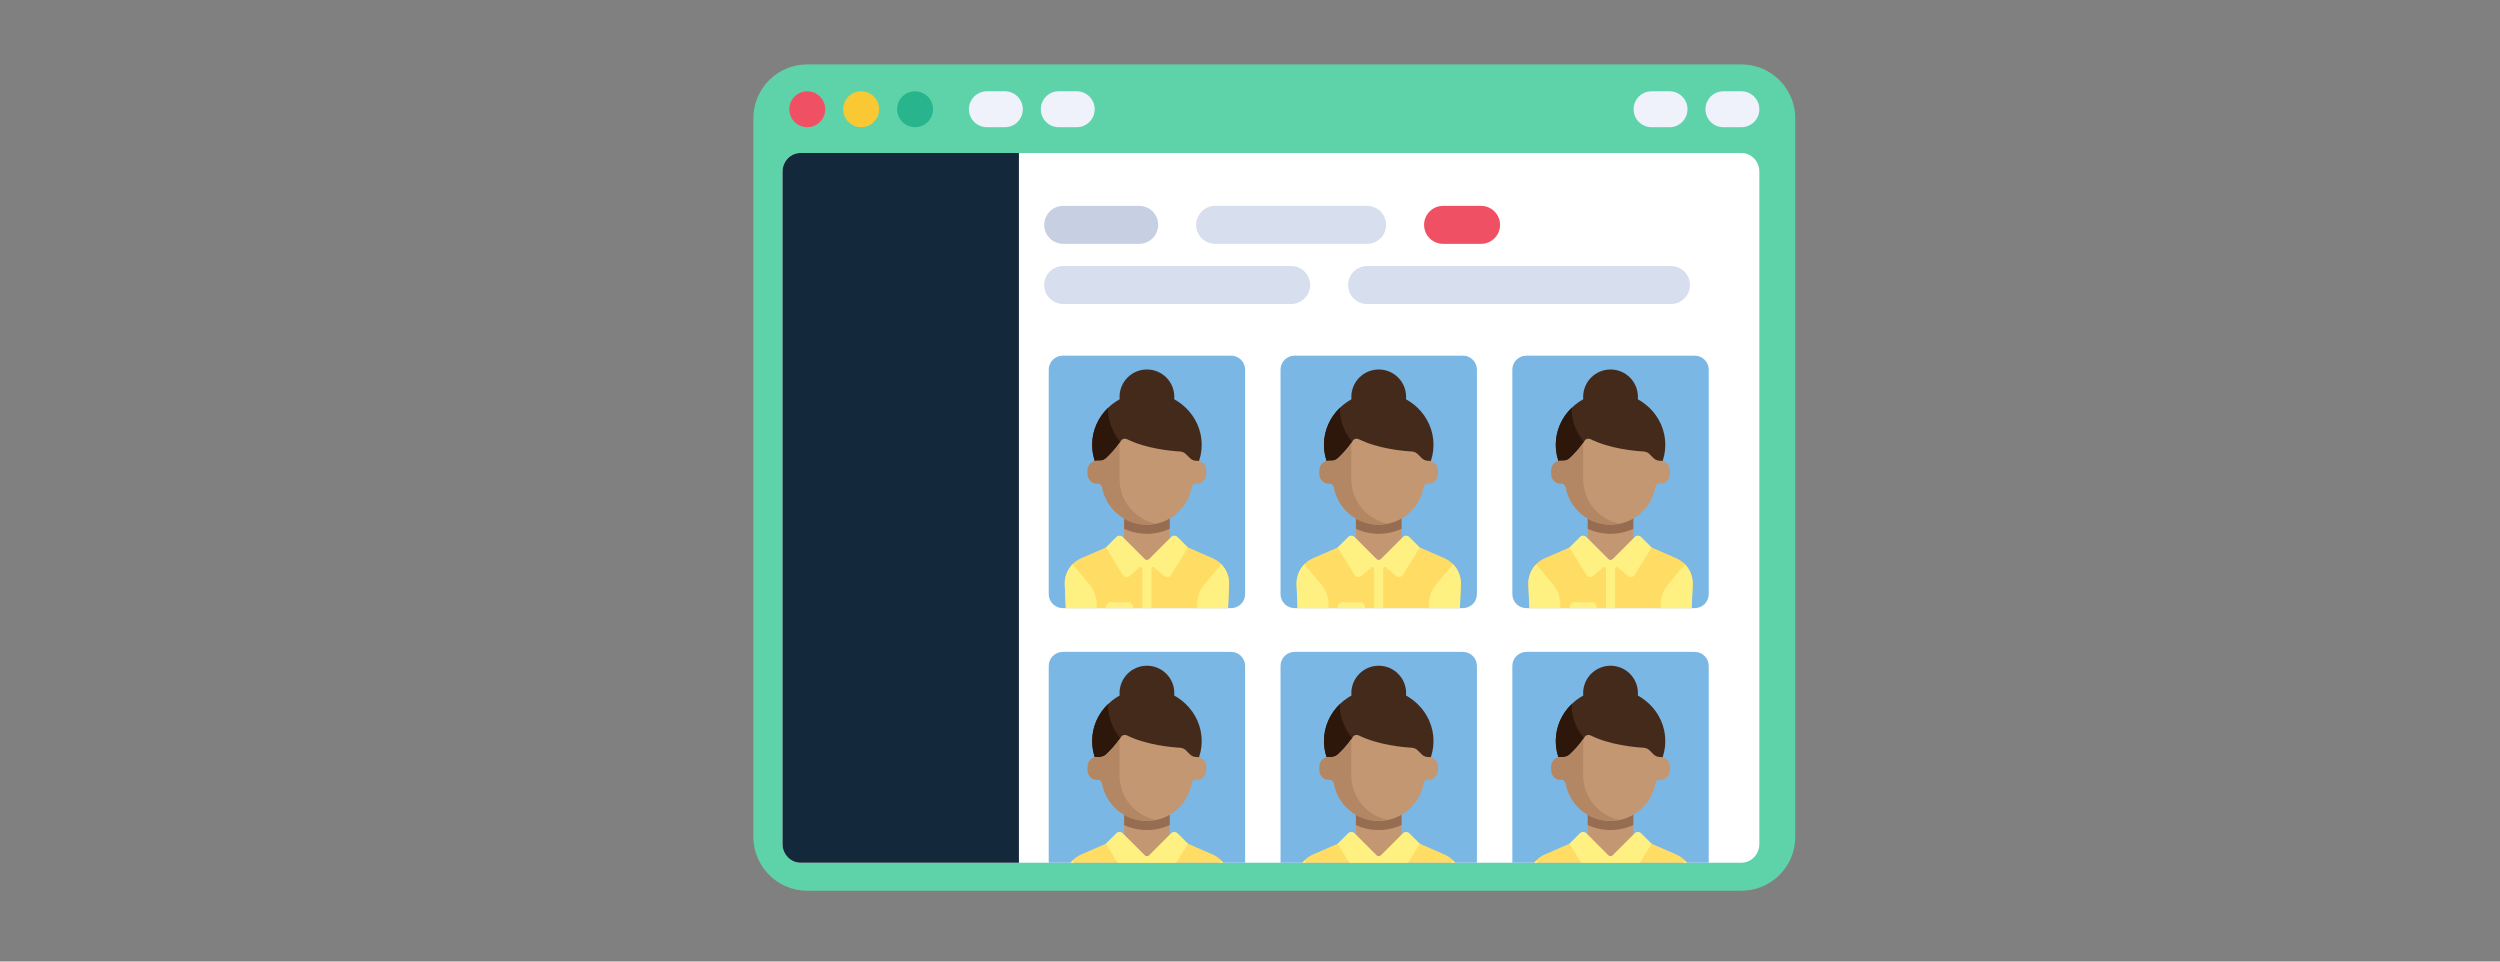 <?xml version="1.0" encoding="utf-8"?>
<!-- Generator: Adobe Illustrator 16.0.0, SVG Export Plug-In . SVG Version: 6.00 Build 0)  -->
<!DOCTYPE svg PUBLIC "-//W3C//DTD SVG 1.1//EN" "http://www.w3.org/Graphics/SVG/1.1/DTD/svg11.dtd">
<svg version="1.1" id="Layer_1" xmlns="http://www.w3.org/2000/svg" xmlns:xlink="http://www.w3.org/1999/xlink" x="0px" y="0px"
	 width="1105.51px" height="425.2px" viewBox="0 0 1105.51 425.2" enable-background="new 0 0 1105.51 425.2" xml:space="preserve">
<rect x="0" y="0" width="1105.51" height="425.2" fill="#808080" stroke="none"/>
<g>
	<path fill="#5ED3A9" d="M770.046,28.482H356.978c-13.161,0-23.831,10.668-23.831,23.83v317.744c0,13.161,10.67,23.83,23.831,23.83
		h413.068c13.16,0,23.83-10.669,23.83-23.83V52.312C793.876,39.15,783.206,28.482,770.046,28.482z"/>
	<path fill="#FFFFFF" d="M777.99,373.242c0,4.56-3.582,8.259-8,8.259H354.033c-4.416,0-7.998-3.699-7.998-8.259V75.903
		c0-4.561,3.582-8.26,7.998-8.26H769.99c4.418,0,8,3.699,8,8.26V373.242z"/>
	<g>
		<circle fill="#F05064" cx="356.978" cy="48.312" r="7.944"/>
		<circle fill="#FAC832" cx="380.809" cy="48.312" r="7.944"/>
		<circle fill="#28B48C" cx="404.64" cy="48.312" r="7.944"/>
		<g>
			<path fill="#EFF2FA" d="M444.357,56.256h-7.945c-4.386,0-7.942-3.557-7.942-7.944l0,0c0-4.387,3.557-7.944,7.942-7.944h7.945
				c4.387,0,7.943,3.557,7.943,7.944l0,0C452.301,52.699,448.744,56.256,444.357,56.256z"/>
			<path fill="#EFF2FA" d="M476.132,56.256h-7.942c-4.388,0-7.945-3.557-7.945-7.944l0,0c0-4.387,3.558-7.944,7.945-7.944h7.942
				c4.388,0,7.944,3.557,7.944,7.944l0,0C484.075,52.699,480.52,56.256,476.132,56.256z"/>
			<path fill="#EFF2FA" d="M738.272,56.256h-7.945c-4.386,0-7.943-3.557-7.943-7.944l0,0c0-4.387,3.558-7.944,7.943-7.944h7.945
				c4.387,0,7.943,3.557,7.943,7.944l0,0C746.215,52.699,742.659,56.256,738.272,56.256z"/>
			<path fill="#EFF2FA" d="M770.046,56.256h-7.943c-4.388,0-7.945-3.557-7.945-7.944l0,0c0-4.387,3.558-7.944,7.945-7.944h7.943
				c4.387,0,7.944,3.557,7.944,7.944l0,0C777.99,52.699,774.433,56.256,770.046,56.256z"/>
		</g>
	</g>
	<g>
		<path fill="#D7DEED" d="M570.942,134.431h-100.79c-4.639,0-8.398-3.76-8.398-8.398l0,0c0-4.639,3.76-8.399,8.398-8.399h100.79
			c4.638,0,8.398,3.761,8.398,8.399l0,0C579.341,130.671,575.58,134.431,570.942,134.431z"/>
		<path fill="#D7DEED" d="M738.924,134.431H604.538c-4.639,0-8.399-3.76-8.399-8.398l0,0c0-4.639,3.761-8.399,8.399-8.399h134.386
			c4.638,0,8.399,3.761,8.399,8.399l0,0C747.323,130.671,743.562,134.431,738.924,134.431z"/>
		<path fill="#D7DEED" d="M604.538,107.833h-67.194c-4.638,0-8.399-3.761-8.399-8.397l0,0c0-4.641,3.762-8.399,8.399-8.399h67.194
			c4.638,0,8.399,3.759,8.399,8.399l0,0C612.938,104.073,609.176,107.833,604.538,107.833z"/>
		<path fill="#F05064" d="M654.932,107.833h-16.798c-4.639,0-8.399-3.761-8.399-8.397l0,0c0-4.641,3.761-8.399,8.399-8.399h16.798
			c4.639,0,8.399,3.759,8.399,8.399l0,0C663.331,104.073,659.572,107.833,654.932,107.833z"/>
		<path fill="#C7CFE2" d="M503.748,107.833h-33.596c-4.639,0-8.398-3.761-8.398-8.397l0,0c0-4.641,3.76-8.399,8.398-8.399h33.596
			c4.639,0,8.399,3.759,8.399,8.399l0,0C512.147,104.073,508.387,107.833,503.748,107.833z"/>
	</g>
	<g>
		<defs>
			<path id="SVGID_3_" d="M777.99,373.242c0,4.56-3.582,8.259-8,8.259H354.033c-4.416,0-7.998-3.699-7.998-8.259V75.903
				c0-4.561,3.582-8.26,7.998-8.26H769.99c4.418,0,8,3.699,8,8.26V373.242z"/>
		</defs>
		<clipPath id="SVGID_2_">
			<use xlink:href="#SVGID_3_"  overflow="visible"/>
		</clipPath>
		<g clip-path="url(#SVGID_2_)">
			<path fill="#7AB7E5" d="M544.393,268.919h-74.435c-3.425,0-6.204-2.777-6.204-6.202v-99.246c0-3.425,2.779-6.202,6.204-6.202
				h74.435c3.425,0,6.203,2.777,6.203,6.202v99.246C550.596,266.142,547.817,268.919,544.393,268.919z"/>
			<g>
				<defs>
					<path id="SVGID_5_" d="M544.393,268.919h-74.435c-3.425,0-6.204-2.777-6.204-6.202v-99.246c0-3.425,2.779-6.202,6.204-6.202
						h74.435c3.425,0,6.203,2.777,6.203,6.202v99.246C550.596,266.142,547.817,268.919,544.393,268.919z"/>
				</defs>
				<clipPath id="SVGID_4_">
					<use xlink:href="#SVGID_5_"  overflow="visible"/>
				</clipPath>
				<g clip-path="url(#SVGID_4_)">
					<path fill="#FFDC64" d="M536.24,246.854l-10.89-4.753H489l-10.889,4.753c-4.584,2.002-7.467,6.614-7.256,11.611l1.111,26.191
						c0.091,2.158,1.871,3.865,4.033,3.865h62.351c2.163,0,3.94-1.707,4.032-3.865l1.109-26.191
						C543.705,253.468,540.823,248.855,536.24,246.854z"/>
					<rect x="497.085" y="227.974" fill="#C39772" width="20.184" height="20.183"/>
					<path fill="#966D50" d="M497.084,233.836c3.088,1.417,6.508,2.21,10.092,2.21c3.582,0,7.003-0.793,10.09-2.21v-5.864h-20.182
						V233.836L497.084,233.836z"/>
					<circle fill="#442A1B" cx="507.177" cy="175.496" r="12.11"/>
					<ellipse fill="#442A1B" cx="507.177" cy="196.688" rx="24.22" ry="23.211"/>
					<path fill="#2D170A" d="M499.102,199.717c-8.072-8.073-9.28-15.034-9.09-19.402c-4.359,4.198-7.057,9.984-7.057,16.375
						c0,4.376,1.27,8.465,3.471,11.955L499.102,199.717z"/>
					<path fill="#C39772" d="M530.188,203.837c-0.162-0.052-1.157-0.084-1.157-0.084c-1.07,0-2.097-0.426-2.855-1.182l-1.741-1.743
						c-0.699-0.698-1.621-1.119-2.611-1.174c-3.928-0.22-14.82-1.196-23.477-5.443c-0.924-0.453-2.053-0.207-2.605,0.661
						c-2.268,3.55-5.072,6.367-6.646,7.813c-0.748,0.689-1.719,1.068-2.736,1.068h-1.451c-0.002,0-0.004,0.001-0.004,0.001
						c-0.221,0.004-0.447,0.026-0.678,0.071c-1.963,0.38-3.287,2.258-3.287,4.258v1.463c0,1.93,1.237,3.753,3.115,4.191
						c0.425,0.099,0.836,0.126,1.23,0.095c1.005-0.079,1.881,0.649,2.061,1.64c1.716,9.405,9.932,16.537,19.832,16.537
						c9.898,0,18.115-7.132,19.831-16.537c0.181-0.99,1.058-1.719,2.06-1.64c0.396,0.031,0.807,0.004,1.23-0.095
						c1.881-0.438,3.116-2.262,3.116-4.191v-1.839C533.413,205.809,531.994,204.424,530.188,203.837z"/>
					<path fill="#B48764" d="M495.064,211.826v-15.953c-2.127,3.074-4.55,5.504-5.971,6.812c-0.748,0.689-1.72,1.068-2.736,1.068
						h-1.451c-0.002,0-0.004,0.001-0.004,0.001c-0.221,0.003-0.447,0.026-0.678,0.071c-1.963,0.38-3.287,2.258-3.287,4.258v1.463
						c0,1.93,1.237,3.753,3.115,4.191c0.425,0.099,0.836,0.126,1.23,0.095c1.005-0.079,1.879,0.649,2.061,1.64
						c1.716,9.405,9.932,16.537,19.832,16.537c1.372,0,2.707-0.149,4.002-0.411C501.98,229.715,495.064,221.579,495.064,211.826z"/>
					<g>
						<path fill="#FFF082" d="M481.699,258.353l-7.375-8.849c-2.293,2.344-3.612,5.552-3.469,8.961l1.111,26.191
							c0.091,2.158,1.871,3.865,4.033,3.865h8.973v-21.124C484.973,264.093,483.816,260.892,481.699,258.353z"/>
						<path fill="#FFF082" d="M532.65,258.353l7.375-8.849c2.293,2.344,3.613,5.552,3.467,8.961l-1.109,26.191
							c-0.092,2.158-1.869,3.865-4.032,3.865h-8.975v-21.124C529.376,264.093,530.535,260.892,532.65,258.353z"/>
						<path fill="#FFF082" d="M520.711,237.472c-0.787-0.788-2.066-0.788-2.854,0l-9.757,9.758c-0.513,0.511-1.34,0.511-1.851,0
							l-9.758-9.758c-0.789-0.788-2.066-0.788-2.854,0l-4.627,4.629l7.467,12.121c0.65,1.056,2.086,1.281,3.028,0.477l4.476-3.818
							c0.462-0.396,1.174-0.066,1.174,0.542v37.1h4.037v-37.1c0-0.608,0.712-0.938,1.173-0.542l4.477,3.818
							c0.942,0.805,2.379,0.579,3.028-0.477l7.469-12.121L520.711,237.472z"/>
						<path fill="#FFF082" d="M491.207,272.375h7.719c1.212,0,2.195-0.982,2.195-2.194v-1.666c0-1.213-0.983-2.194-2.195-2.194
							h-7.719c-1.214,0-2.195,0.981-2.195,2.194v1.666C489.012,271.393,489.993,272.375,491.207,272.375z"/>
					</g>
				</g>
			</g>
		</g>
		<g clip-path="url(#SVGID_2_)">
			<path fill="#7AB7E5" d="M646.896,268.919h-74.434c-3.426,0-6.204-2.776-6.204-6.202v-99.245c0-3.426,2.778-6.203,6.204-6.203
				h74.434c3.426,0,6.203,2.777,6.203,6.203v99.245C653.1,266.143,650.322,268.919,646.896,268.919z"/>
			<g>
				<defs>
					<path id="SVGID_7_" d="M646.896,268.919h-74.434c-3.426,0-6.204-2.776-6.204-6.202v-99.245c0-3.426,2.778-6.203,6.204-6.203
						h74.434c3.426,0,6.203,2.777,6.203,6.203v99.245C653.1,266.143,650.322,268.919,646.896,268.919z"/>
				</defs>
				<clipPath id="SVGID_6_">
					<use xlink:href="#SVGID_7_"  overflow="visible"/>
				</clipPath>
				<g clip-path="url(#SVGID_6_)">
					<path fill="#FFDC64" d="M638.745,246.854l-10.89-4.753h-36.352l-10.888,4.753c-4.585,2.002-7.466,6.614-7.256,11.611
						l1.111,26.191c0.091,2.158,1.87,3.865,4.034,3.865h62.35c2.162,0,3.941-1.707,4.033-3.865l1.109-26.191
						C646.21,253.468,643.328,248.855,638.745,246.854z"/>
					<rect x="599.59" y="227.974" fill="#C39772" width="20.184" height="20.184"/>
					<path fill="#966D50" d="M599.588,233.836c3.09,1.418,6.51,2.21,10.092,2.21c3.583,0,7.004-0.792,10.09-2.21v-5.864h-20.182
						V233.836L599.588,233.836z"/>
					<circle fill="#442A1B" cx="609.682" cy="175.497" r="12.11"/>
					<ellipse fill="#442A1B" cx="609.682" cy="196.688" rx="24.22" ry="23.211"/>
					<path fill="#2D170A" d="M601.605,199.717c-8.071-8.073-9.279-15.034-9.088-19.402c-4.361,4.198-7.057,9.984-7.057,16.375
						c0,4.377,1.27,8.465,3.47,11.953L601.605,199.717z"/>
					<path fill="#C39772" d="M632.691,203.837c-0.161-0.052-1.156-0.084-1.156-0.084c-1.07,0-2.098-0.425-2.855-1.182l-1.74-1.742
						c-0.699-0.698-1.623-1.119-2.611-1.175c-3.93-0.22-14.822-1.196-23.477-5.443c-0.924-0.454-2.054-0.208-2.607,0.66
						c-2.267,3.55-5.071,6.367-6.645,7.814c-0.75,0.689-1.719,1.068-2.738,1.068h-1.45c-0.001,0-0.005,0.002-0.005,0.002
						c-0.221,0.003-0.447,0.026-0.676,0.071c-1.963,0.38-3.289,2.258-3.289,4.257v1.463c0,1.93,1.238,3.753,3.116,4.191
						c0.425,0.099,0.837,0.126,1.23,0.096c1.005-0.08,1.88,0.648,2.062,1.64c1.715,9.404,9.932,16.536,19.83,16.536
						c9.899,0,18.115-7.132,19.832-16.536c0.181-0.991,1.057-1.72,2.06-1.64c0.396,0.03,0.806,0.003,1.229-0.096
						c1.881-0.438,3.117-2.262,3.117-4.191v-1.839C635.918,205.809,634.499,204.424,632.691,203.837z"/>
					<path fill="#B48764" d="M597.57,211.827v-15.954c-2.129,3.073-4.551,5.504-5.971,6.812c-0.75,0.689-1.721,1.068-2.738,1.068
						h-1.45c-0.001,0-0.005,0.002-0.005,0.002c-0.221,0.002-0.447,0.026-0.676,0.071c-1.965,0.38-3.289,2.258-3.289,4.257v1.463
						c0,1.93,1.238,3.753,3.116,4.191c0.425,0.099,0.837,0.126,1.229,0.096c1.006-0.08,1.879,0.648,2.061,1.64
						c1.717,9.404,9.934,16.536,19.832,16.536c1.373,0,2.707-0.149,4.002-0.411C604.486,229.715,597.57,221.579,597.57,211.827z"/>
					<g>
						<path fill="#FFF082" d="M584.205,258.353l-7.376-8.848c-2.292,2.343-3.612,5.551-3.469,8.96l1.111,26.191
							c0.091,2.158,1.87,3.865,4.034,3.865h8.973v-21.124C587.479,264.094,586.32,260.892,584.205,258.353z"/>
						<path fill="#FFF082" d="M635.155,258.353l7.376-8.848c2.292,2.343,3.611,5.551,3.467,8.96l-1.109,26.191
							c-0.092,2.158-1.871,3.865-4.033,3.865h-8.975v-21.124C631.881,264.094,633.039,260.892,635.155,258.353z"/>
						<path fill="#FFF082" d="M623.216,237.473c-0.788-0.789-2.066-0.789-2.853,0l-9.758,9.757c-0.512,0.512-1.34,0.512-1.852,0
							l-9.757-9.757c-0.788-0.789-2.066-0.789-2.854,0l-4.627,4.628l7.468,12.121c0.651,1.056,2.085,1.281,3.028,0.477l4.477-3.818
							c0.461-0.396,1.172-0.066,1.172,0.542v37.1h4.038v-37.1c0-0.608,0.712-0.938,1.173-0.542l4.477,3.818
							c0.943,0.805,2.379,0.579,3.029-0.477l7.467-12.121L623.216,237.473z"/>
						<path fill="#FFF082" d="M593.711,272.375h7.72c1.212,0,2.194-0.982,2.194-2.194v-1.665c0-1.214-0.982-2.194-2.194-2.194h-7.72
							c-1.213,0-2.195,0.98-2.195,2.194v1.665C591.516,271.393,592.498,272.375,593.711,272.375z"/>
					</g>
				</g>
			</g>
		</g>
		<g clip-path="url(#SVGID_2_)">
			<path fill="#7AB7E5" d="M749.402,268.919h-74.436c-3.425,0-6.203-2.776-6.203-6.201v-99.246c0-3.425,2.778-6.202,6.203-6.202
				h74.436c3.425,0,6.202,2.777,6.202,6.202v99.246C755.604,266.143,752.827,268.919,749.402,268.919z"/>
			<g>
				<defs>
					<path id="SVGID_9_" d="M749.402,268.919h-74.436c-3.425,0-6.203-2.776-6.203-6.201v-99.246c0-3.425,2.778-6.202,6.203-6.202
						h74.436c3.425,0,6.202,2.777,6.202,6.202v99.246C755.604,266.143,752.827,268.919,749.402,268.919z"/>
				</defs>
				<clipPath id="SVGID_8_">
					<use xlink:href="#SVGID_9_"  overflow="visible"/>
				</clipPath>
				<g clip-path="url(#SVGID_8_)">
					<path fill="#FFDC64" d="M741.25,246.854l-10.891-4.753h-36.35l-10.889,4.753c-4.585,2.002-7.467,6.614-7.256,11.612
						l1.111,26.19c0.091,2.158,1.87,3.866,4.033,3.866h62.351c2.162,0,3.94-1.708,4.032-3.866l1.109-26.19
						C748.715,253.468,745.833,248.855,741.25,246.854z"/>
					<rect x="702.095" y="227.974" fill="#C39772" width="20.183" height="20.184"/>
					<path fill="#966D50" d="M702.093,233.836c3.089,1.418,6.509,2.21,10.092,2.21s7.004-0.792,10.09-2.21v-5.864h-20.182V233.836
						L702.093,233.836z"/>
					<circle fill="#442A1B" cx="712.187" cy="175.497" r="12.11"/>
					<ellipse fill="#442A1B" cx="712.187" cy="196.688" rx="24.22" ry="23.211"/>
					<path fill="#2D170A" d="M704.11,199.717c-8.071-8.073-9.279-15.034-9.089-19.403c-4.36,4.198-7.057,9.984-7.057,16.375
						c0,4.376,1.27,8.465,3.471,11.954L704.11,199.717z"/>
					<path fill="#C39772" d="M735.197,203.837c-0.162-0.052-1.157-0.084-1.157-0.084c-1.071,0-2.098-0.426-2.856-1.182l-1.74-1.742
						c-0.699-0.699-1.622-1.119-2.611-1.175c-3.928-0.219-14.82-1.196-23.477-5.443c-0.924-0.453-2.053-0.207-2.605,0.661
						c-2.268,3.55-5.072,6.367-6.646,7.814c-0.748,0.689-1.719,1.068-2.736,1.068h-1.451c-0.002,0-0.004,0.001-0.004,0.001
						c-0.222,0.003-0.447,0.026-0.678,0.071c-1.963,0.379-3.288,2.258-3.288,4.257v1.463c0,1.931,1.237,3.753,3.116,4.191
						c0.424,0.099,0.836,0.127,1.23,0.096c1.004-0.08,1.88,0.648,2.061,1.64c1.716,9.404,9.932,16.536,19.831,16.536
						s18.116-7.132,19.831-16.536c0.182-0.991,1.058-1.72,2.061-1.64c0.396,0.031,0.807,0.003,1.23-0.096
						c1.88-0.438,3.116-2.261,3.116-4.191v-1.839C738.423,205.809,737.004,204.424,735.197,203.837z"/>
					<path fill="#B48764" d="M700.074,211.827v-15.954c-2.127,3.073-4.55,5.504-5.971,6.812c-0.748,0.689-1.721,1.068-2.736,1.068
						h-1.451c-0.002,0-0.004,0.001-0.004,0.001c-0.222,0.002-0.447,0.026-0.678,0.071c-1.963,0.379-3.288,2.258-3.288,4.257v1.463
						c0,1.931,1.237,3.753,3.116,4.191c0.424,0.099,0.836,0.127,1.229,0.096c1.005-0.08,1.879,0.648,2.062,1.64
						c1.716,9.404,9.932,16.536,19.831,16.536c1.373,0,2.708-0.148,4.003-0.411C706.99,229.715,700.074,221.579,700.074,211.827z"/>
					<g>
						<path fill="#FFF082" d="M686.709,258.353l-7.375-8.848c-2.293,2.344-3.613,5.551-3.469,8.961l1.111,26.19
							c0.091,2.158,1.87,3.866,4.033,3.866h8.973v-21.125C689.982,264.094,688.826,260.893,686.709,258.353z"/>
						<path fill="#FFF082" d="M737.66,258.353l7.375-8.848c2.293,2.344,3.613,5.551,3.467,8.961l-1.109,26.19
							c-0.092,2.158-1.87,3.866-4.032,3.866h-8.975v-21.125C734.386,264.094,735.545,260.893,737.66,258.353z"/>
						<path fill="#FFF082" d="M725.721,237.473c-0.788-0.789-2.066-0.789-2.854,0l-9.757,9.757c-0.513,0.512-1.34,0.512-1.852,0
							l-9.757-9.757c-0.789-0.789-2.066-0.789-2.854,0l-4.628,4.628l7.468,12.121c0.65,1.056,2.085,1.281,3.027,0.478l4.477-3.819
							c0.461-0.395,1.173-0.066,1.173,0.542v37.101h4.038v-37.101c0-0.608,0.711-0.937,1.173-0.542l4.476,3.819
							c0.943,0.804,2.38,0.578,3.029-0.478l7.468-12.121L725.721,237.473z"/>
						<path fill="#FFF082" d="M696.216,272.376h7.72c1.211,0,2.194-0.983,2.194-2.194v-1.666c0-1.214-0.983-2.194-2.194-2.194h-7.72
							c-1.214,0-2.195,0.98-2.195,2.194v1.666C694.021,271.393,695.002,272.376,696.216,272.376z"/>
					</g>
				</g>
			</g>
		</g>
		<g clip-path="url(#SVGID_2_)">
			<path fill="#7AB7E5" d="M544.393,399.919h-74.435c-3.425,0-6.204-2.777-6.204-6.202v-99.245c0-3.426,2.779-6.203,6.204-6.203
				h74.435c3.425,0,6.203,2.777,6.203,6.203v99.245C550.596,397.142,547.817,399.919,544.393,399.919z"/>
			<g>
				<defs>
					<path id="SVGID_11_" d="M544.393,399.919h-74.435c-3.425,0-6.204-2.777-6.204-6.202v-99.245c0-3.426,2.779-6.203,6.204-6.203
						h74.435c3.425,0,6.203,2.777,6.203,6.203v99.245C550.596,397.142,547.817,399.919,544.393,399.919z"/>
				</defs>
				<clipPath id="SVGID_10_">
					<use xlink:href="#SVGID_11_"  overflow="visible"/>
				</clipPath>
				<g clip-path="url(#SVGID_10_)">
					<path fill="#FFDC64" d="M536.24,377.854l-10.89-4.753H489l-10.889,4.753c-4.584,2.002-7.467,6.614-7.256,11.611l1.111,26.191
						c0.091,2.158,1.871,3.865,4.033,3.865h62.351c2.163,0,3.94-1.707,4.032-3.865l1.109-26.191
						C543.705,384.468,540.823,379.855,536.24,377.854z"/>
					<rect x="497.085" y="358.974" fill="#C39772" width="20.184" height="20.183"/>
					<path fill="#966D50" d="M497.084,364.836c3.088,1.417,6.508,2.21,10.092,2.21c3.582,0,7.003-0.793,10.09-2.21v-5.864h-20.182
						V364.836L497.084,364.836z"/>
					<circle fill="#442A1B" cx="507.177" cy="306.496" r="12.11"/>
					<ellipse fill="#442A1B" cx="507.177" cy="327.688" rx="24.22" ry="23.211"/>
					<path fill="#2D170A" d="M499.102,330.717c-8.072-8.073-9.28-15.034-9.09-19.402c-4.359,4.198-7.057,9.983-7.057,16.374
						c0,4.377,1.27,8.466,3.471,11.955L499.102,330.717z"/>
					<path fill="#C39772" d="M530.188,334.837c-0.162-0.053-1.157-0.084-1.157-0.084c-1.07,0-2.097-0.426-2.855-1.182l-1.741-1.743
						c-0.699-0.698-1.621-1.118-2.611-1.175c-3.928-0.219-14.82-1.195-23.477-5.443c-0.924-0.453-2.053-0.207-2.605,0.661
						c-2.268,3.55-5.072,6.366-6.646,7.813c-0.748,0.689-1.719,1.068-2.736,1.068h-1.451c-0.002,0-0.004,0.002-0.004,0.002
						c-0.221,0.004-0.447,0.025-0.678,0.07c-1.963,0.38-3.287,2.258-3.287,4.258v1.463c0,1.93,1.237,3.753,3.115,4.191
						c0.425,0.099,0.836,0.126,1.23,0.095c1.005-0.079,1.881,0.649,2.061,1.64c1.716,9.405,9.932,16.537,19.832,16.537
						c9.898,0,18.115-7.132,19.831-16.537c0.181-0.99,1.058-1.719,2.06-1.64c0.396,0.031,0.807,0.004,1.23-0.095
						c1.881-0.438,3.116-2.262,3.116-4.191v-1.839C533.413,336.809,531.994,335.424,530.188,334.837z"/>
					<path fill="#B48764" d="M495.064,342.826v-15.953c-2.127,3.073-4.55,5.505-5.971,6.812c-0.748,0.689-1.72,1.068-2.736,1.068
						h-1.451c-0.002,0-0.004,0.002-0.004,0.002c-0.221,0.002-0.447,0.025-0.678,0.07c-1.963,0.38-3.287,2.258-3.287,4.258v1.463
						c0,1.93,1.237,3.753,3.115,4.191c0.425,0.099,0.836,0.126,1.23,0.095c1.005-0.079,1.879,0.649,2.061,1.64
						c1.716,9.405,9.932,16.537,19.832,16.537c1.372,0,2.707-0.149,4.002-0.411C501.98,360.715,495.064,352.579,495.064,342.826z"/>
					<g>
						<path fill="#FFF082" d="M481.699,389.353l-7.375-8.849c-2.293,2.344-3.612,5.552-3.469,8.961l1.111,26.191
							c0.091,2.158,1.871,3.865,4.033,3.865h8.973v-21.124C484.973,395.093,483.816,391.892,481.699,389.353z"/>
						<path fill="#FFF082" d="M532.65,389.353l7.375-8.849c2.293,2.344,3.613,5.552,3.467,8.961l-1.109,26.191
							c-0.092,2.158-1.869,3.865-4.032,3.865h-8.975v-21.124C529.376,395.093,530.535,391.892,532.65,389.353z"/>
						<path fill="#FFF082" d="M520.711,368.472c-0.787-0.788-2.066-0.788-2.854,0l-9.757,9.758c-0.513,0.511-1.34,0.511-1.851,0
							l-9.758-9.758c-0.789-0.788-2.066-0.788-2.854,0l-4.627,4.629l7.467,12.121c0.65,1.056,2.086,1.281,3.028,0.477l4.476-3.818
							c0.462-0.396,1.174-0.066,1.174,0.542v37.1h4.037v-37.1c0-0.608,0.712-0.938,1.173-0.542l4.477,3.818
							c0.942,0.805,2.379,0.579,3.028-0.477l7.469-12.121L520.711,368.472z"/>
						<path fill="#FFF082" d="M491.207,403.375h7.719c1.212,0,2.195-0.982,2.195-2.194v-1.666c0-1.213-0.983-2.194-2.195-2.194
							h-7.719c-1.214,0-2.195,0.981-2.195,2.194v1.666C489.012,402.393,489.993,403.375,491.207,403.375z"/>
					</g>
				</g>
			</g>
		</g>
		<g clip-path="url(#SVGID_2_)">
			<path fill="#7AB7E5" d="M646.896,399.919h-74.434c-3.426,0-6.204-2.776-6.204-6.202v-99.245c0-3.426,2.778-6.202,6.204-6.202
				h74.434c3.426,0,6.203,2.776,6.203,6.202v99.245C653.1,397.143,650.322,399.919,646.896,399.919z"/>
			<g>
				<defs>
					<path id="SVGID_13_" d="M646.896,399.919h-74.434c-3.426,0-6.204-2.776-6.204-6.202v-99.245c0-3.426,2.778-6.202,6.204-6.202
						h74.434c3.426,0,6.203,2.776,6.203,6.202v99.245C653.1,397.143,650.322,399.919,646.896,399.919z"/>
				</defs>
				<clipPath id="SVGID_12_">
					<use xlink:href="#SVGID_13_"  overflow="visible"/>
				</clipPath>
				<g clip-path="url(#SVGID_12_)">
					<path fill="#FFDC64" d="M638.745,377.854l-10.89-4.753h-36.352l-10.888,4.753c-4.585,2.002-7.466,6.614-7.256,11.611
						l1.111,26.191c0.091,2.158,1.87,3.865,4.034,3.865h62.35c2.162,0,3.941-1.707,4.033-3.865l1.109-26.191
						C646.21,384.468,643.328,379.855,638.745,377.854z"/>
					<rect x="599.59" y="358.974" fill="#C39772" width="20.184" height="20.184"/>
					<path fill="#966D50" d="M599.588,364.836c3.09,1.418,6.51,2.21,10.092,2.21c3.583,0,7.004-0.792,10.09-2.21v-5.864h-20.182
						V364.836L599.588,364.836z"/>
					<circle fill="#442A1B" cx="609.682" cy="306.497" r="12.11"/>
					<ellipse fill="#442A1B" cx="609.682" cy="327.688" rx="24.22" ry="23.211"/>
					<path fill="#2D170A" d="M601.605,330.717c-8.071-8.073-9.279-15.033-9.088-19.402c-4.361,4.198-7.057,9.984-7.057,16.375
						c0,4.377,1.27,8.465,3.47,11.953L601.605,330.717z"/>
					<path fill="#C39772" d="M632.691,334.837c-0.161-0.052-1.156-0.084-1.156-0.084c-1.07,0-2.098-0.425-2.855-1.183l-1.74-1.742
						c-0.699-0.697-1.623-1.118-2.611-1.174c-3.93-0.221-14.822-1.197-23.477-5.443c-0.924-0.453-2.054-0.207-2.607,0.66
						c-2.267,3.551-5.071,6.367-6.645,7.814c-0.75,0.688-1.719,1.067-2.738,1.067h-1.45c-0.001,0-0.005,0.002-0.005,0.002
						c-0.221,0.003-0.447,0.026-0.676,0.071c-1.963,0.379-3.289,2.258-3.289,4.257v1.463c0,1.93,1.238,3.753,3.116,4.191
						c0.425,0.099,0.837,0.126,1.23,0.096c1.005-0.08,1.88,0.648,2.062,1.64c1.715,9.404,9.932,16.536,19.83,16.536
						c9.899,0,18.115-7.132,19.832-16.536c0.181-0.991,1.057-1.72,2.06-1.64c0.396,0.03,0.806,0.003,1.229-0.096
						c1.881-0.438,3.117-2.262,3.117-4.191v-1.839C635.918,336.809,634.499,335.424,632.691,334.837z"/>
					<path fill="#B48764" d="M597.57,342.827v-15.954c-2.129,3.073-4.551,5.504-5.971,6.812c-0.75,0.688-1.721,1.067-2.738,1.067
						h-1.45c-0.001,0-0.005,0.002-0.005,0.002c-0.221,0.003-0.447,0.026-0.676,0.071c-1.965,0.379-3.289,2.258-3.289,4.257v1.463
						c0,1.93,1.238,3.753,3.116,4.191c0.425,0.099,0.837,0.126,1.229,0.096c1.006-0.08,1.879,0.648,2.061,1.64
						c1.717,9.404,9.934,16.536,19.832,16.536c1.373,0,2.707-0.149,4.002-0.411C604.486,360.715,597.57,352.579,597.57,342.827z"/>
					<g>
						<path fill="#FFF082" d="M584.205,389.353l-7.376-8.848c-2.292,2.343-3.612,5.551-3.469,8.96l1.111,26.191
							c0.091,2.158,1.87,3.865,4.034,3.865h8.973v-21.124C587.479,395.094,586.32,391.892,584.205,389.353z"/>
						<path fill="#FFF082" d="M635.155,389.353l7.376-8.848c2.292,2.343,3.611,5.551,3.467,8.96l-1.109,26.191
							c-0.092,2.158-1.871,3.865-4.033,3.865h-8.975v-21.124C631.881,395.094,633.039,391.892,635.155,389.353z"/>
						<path fill="#FFF082" d="M623.216,368.473c-0.788-0.789-2.066-0.789-2.853,0l-9.758,9.757c-0.512,0.512-1.34,0.512-1.852,0
							l-9.757-9.757c-0.788-0.789-2.066-0.789-2.854,0l-4.627,4.628l7.468,12.121c0.651,1.056,2.085,1.281,3.028,0.477l4.477-3.818
							c0.461-0.396,1.172-0.066,1.172,0.542v37.1h4.038v-37.1c0-0.608,0.712-0.938,1.173-0.542l4.477,3.818
							c0.943,0.805,2.379,0.579,3.029-0.477l7.467-12.121L623.216,368.473z"/>
						<path fill="#FFF082" d="M593.711,403.375h7.72c1.212,0,2.194-0.982,2.194-2.194v-1.665c0-1.214-0.982-2.194-2.194-2.194h-7.72
							c-1.213,0-2.195,0.98-2.195,2.194v1.665C591.516,402.393,592.498,403.375,593.711,403.375z"/>
					</g>
				</g>
			</g>
		</g>
		<g clip-path="url(#SVGID_2_)">
			<path fill="#7AB7E5" d="M749.402,399.919h-74.436c-3.425,0-6.203-2.776-6.203-6.201v-99.246c0-3.426,2.778-6.202,6.203-6.202
				h74.436c3.425,0,6.202,2.776,6.202,6.202v99.246C755.604,397.143,752.827,399.919,749.402,399.919z"/>
			<g>
				<defs>
					<path id="SVGID_15_" d="M749.402,399.919h-74.436c-3.425,0-6.203-2.776-6.203-6.201v-99.246c0-3.426,2.778-6.202,6.203-6.202
						h74.436c3.425,0,6.202,2.776,6.202,6.202v99.246C755.604,397.143,752.827,399.919,749.402,399.919z"/>
				</defs>
				<clipPath id="SVGID_14_">
					<use xlink:href="#SVGID_15_"  overflow="visible"/>
				</clipPath>
				<g clip-path="url(#SVGID_14_)">
					<path fill="#FFDC64" d="M741.25,377.854l-10.891-4.753h-36.35l-10.889,4.753c-4.585,2.002-7.467,6.614-7.256,11.612
						l1.111,26.19c0.091,2.158,1.87,3.866,4.033,3.866h62.351c2.162,0,3.94-1.708,4.032-3.866l1.109-26.19
						C748.715,384.468,745.833,379.855,741.25,377.854z"/>
					<rect x="702.095" y="358.974" fill="#C39772" width="20.183" height="20.184"/>
					<path fill="#966D50" d="M702.093,364.836c3.089,1.418,6.509,2.21,10.092,2.21s7.004-0.792,10.09-2.21v-5.864h-20.182V364.836
						L702.093,364.836z"/>
					<circle fill="#442A1B" cx="712.187" cy="306.497" r="12.11"/>
					<ellipse fill="#442A1B" cx="712.187" cy="327.688" rx="24.22" ry="23.211"/>
					<path fill="#2D170A" d="M704.11,330.718c-8.071-8.074-9.279-15.034-9.089-19.403c-4.36,4.198-7.057,9.984-7.057,16.376
						c0,4.376,1.27,8.465,3.471,11.953L704.11,330.718z"/>
					<path fill="#C39772" d="M735.197,334.837c-0.162-0.052-1.157-0.084-1.157-0.084c-1.071,0-2.098-0.426-2.856-1.182l-1.74-1.742
						c-0.699-0.699-1.622-1.119-2.611-1.176c-3.928-0.219-14.82-1.195-23.477-5.442c-0.924-0.453-2.053-0.207-2.605,0.661
						c-2.268,3.549-5.072,6.366-6.646,7.813c-0.748,0.688-1.719,1.067-2.736,1.067h-1.451c-0.002,0-0.004,0.002-0.004,0.002
						c-0.222,0.004-0.447,0.025-0.678,0.071c-1.963,0.38-3.288,2.258-3.288,4.257v1.463c0,1.931,1.237,3.753,3.116,4.191
						c0.424,0.099,0.836,0.127,1.23,0.096c1.004-0.08,1.88,0.648,2.061,1.64c1.716,9.404,9.932,16.536,19.831,16.536
						s18.116-7.132,19.831-16.536c0.182-0.991,1.058-1.72,2.061-1.64c0.396,0.031,0.807,0.003,1.23-0.096
						c1.88-0.438,3.116-2.261,3.116-4.191v-1.839C738.423,336.81,737.004,335.424,735.197,334.837z"/>
					<path fill="#B48764" d="M700.074,342.827v-15.953c-2.127,3.072-4.55,5.504-5.971,6.812c-0.748,0.688-1.721,1.067-2.736,1.067
						h-1.451c-0.002,0-0.004,0.002-0.004,0.002c-0.222,0.002-0.447,0.025-0.678,0.071c-1.963,0.38-3.288,2.258-3.288,4.257v1.463
						c0,1.931,1.237,3.753,3.116,4.191c0.424,0.099,0.836,0.127,1.229,0.096c1.005-0.08,1.879,0.648,2.062,1.64
						c1.716,9.404,9.932,16.536,19.831,16.536c1.373,0,2.708-0.148,4.003-0.411C706.99,360.715,700.074,352.579,700.074,342.827z"/>
					<g>
						<path fill="#FFF082" d="M686.709,389.353l-7.375-8.848c-2.293,2.344-3.613,5.551-3.469,8.961l1.111,26.19
							c0.091,2.158,1.87,3.866,4.033,3.866h8.973v-21.125C689.982,395.094,688.826,391.893,686.709,389.353z"/>
						<path fill="#FFF082" d="M737.66,389.353l7.375-8.848c2.293,2.344,3.613,5.551,3.467,8.961l-1.109,26.19
							c-0.092,2.158-1.87,3.866-4.032,3.866h-8.975v-21.125C734.386,395.094,735.545,391.893,737.66,389.353z"/>
						<path fill="#FFF082" d="M725.721,368.473c-0.788-0.789-2.066-0.789-2.854,0l-9.757,9.757c-0.513,0.512-1.34,0.512-1.852,0
							l-9.757-9.757c-0.789-0.789-2.066-0.789-2.854,0l-4.628,4.628l7.468,12.121c0.65,1.056,2.085,1.281,3.027,0.478l4.477-3.819
							c0.461-0.395,1.173-0.066,1.173,0.542v37.101h4.038v-37.101c0-0.608,0.711-0.937,1.173-0.542l4.476,3.819
							c0.943,0.804,2.38,0.578,3.029-0.478l7.468-12.121L725.721,368.473z"/>
						<path fill="#FFF082" d="M696.216,403.376h7.72c1.211,0,2.194-0.983,2.194-2.194v-1.666c0-1.214-0.983-2.194-2.194-2.194h-7.72
							c-1.214,0-2.195,0.98-2.195,2.194v1.666C694.021,402.393,695.002,403.376,696.216,403.376z"/>
					</g>
				</g>
			</g>
		</g>
		<rect x="339.574" y="63.5" clip-path="url(#SVGID_2_)" fill="#14283C" width="111" height="322"/>
	</g>
</g>
</svg>
